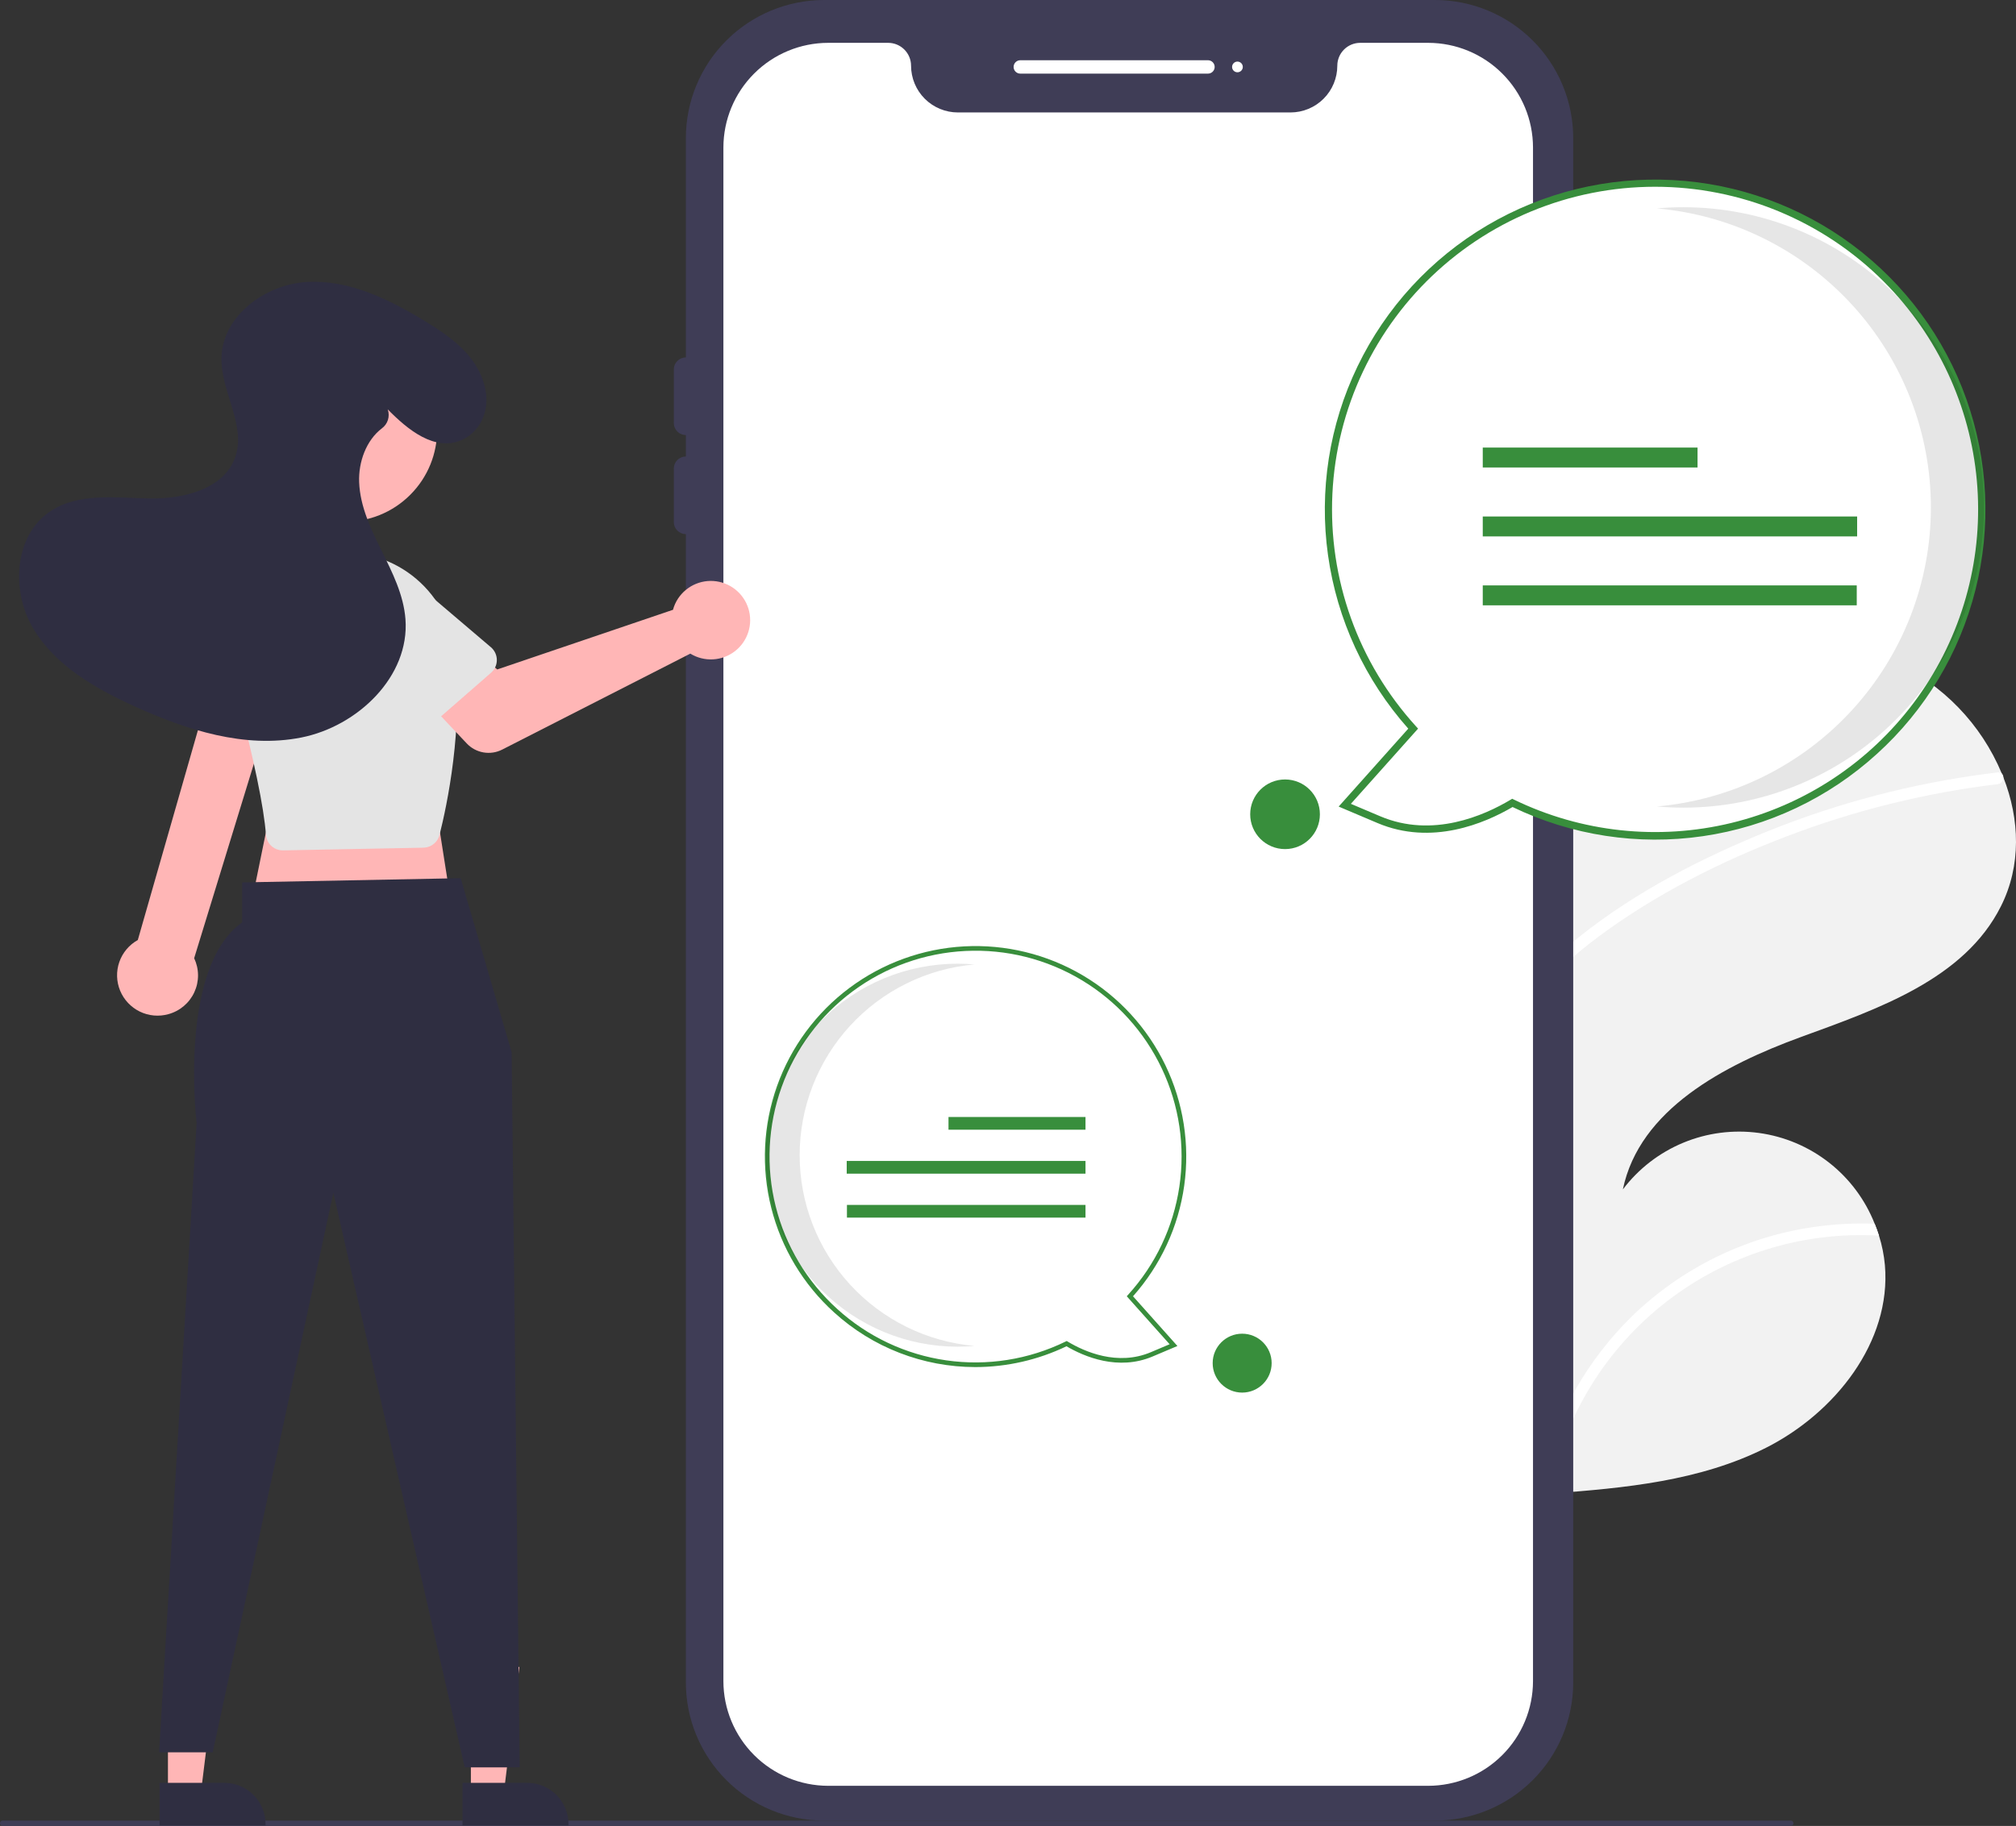 <svg width="117" height="106" viewBox="0 0 117 106" fill="none" xmlns="http://www.w3.org/2000/svg">
<rect x="0" y="0" width="117" height="106" fill="#333333" stroke="none"/>
<g clip-path="url(#clip0_4_313)">
<path d="M89.197 42.154C88.951 42.324 88.708 42.496 88.467 42.673C86.135 49.409 84.952 56.488 84.965 63.614C84.964 64.439 84.981 65.261 85.018 66.081C85.275 72.231 86.45 78.309 88.502 84.113C88.611 84.418 88.721 84.722 88.833 85.025C88.914 85.243 88.996 85.462 89.083 85.677C89.171 85.786 89.257 85.892 89.344 85.999C89.35 86.003 89.355 86.011 89.361 86.016C89.396 86.059 89.431 86.102 89.462 86.144C89.612 86.326 89.763 86.507 89.913 86.69L89.794 86.703L89.498 86.736L89.499 86.737C89.599 86.731 89.701 86.723 89.801 86.713C89.838 86.712 89.877 86.71 89.915 86.706C89.948 86.704 89.983 86.7 90.016 86.698C94.296 86.387 98.672 85.974 102.491 84.046C106.489 82.027 109.771 77.905 109.392 73.447C109.34 72.864 109.225 72.287 109.048 71.729C108.974 71.495 108.889 71.266 108.798 71.039C108.247 69.643 107.334 68.419 106.152 67.493C104.97 66.567 103.563 65.972 102.075 65.769C100.587 65.566 99.072 65.763 97.685 66.339C96.298 66.915 95.09 67.85 94.184 69.047C95.145 64.402 100.06 61.83 104.518 60.2C108.979 58.571 114.003 56.85 116.127 52.607C117.313 50.246 117.222 47.562 116.267 45.123C116.238 45.05 116.207 44.975 116.175 44.902C114.981 42.035 112.749 39.724 109.924 38.431C104.635 36.107 98.392 37.295 93.196 39.82C91.806 40.496 90.469 41.276 89.197 42.154Z" fill="#F2F2F2"/>
<path d="M105.375 71.213C101.327 71.771 97.566 73.616 94.648 76.474C92.164 78.934 90.388 82.017 89.508 85.399C89.457 85.593 89.411 85.786 89.368 85.979C89.257 85.789 89.148 85.593 89.04 85.4C88.971 85.276 88.9 85.15 88.833 85.025C88.914 85.243 88.996 85.462 89.083 85.677C89.171 85.786 89.257 85.892 89.344 85.999C89.35 86.003 89.355 86.011 89.361 86.016C89.396 86.059 89.431 86.102 89.462 86.144C89.612 86.326 89.763 86.507 89.913 86.69L89.794 86.703L89.498 86.736L89.499 86.738C89.599 86.731 89.701 86.723 89.801 86.713C89.838 86.712 89.877 86.711 89.915 86.706C89.924 86.647 89.937 86.59 89.95 86.531C90.807 82.176 93.213 78.278 96.724 75.557C100.234 72.836 104.612 71.476 109.048 71.729C108.974 71.495 108.889 71.267 108.798 71.039C107.654 70.997 106.509 71.056 105.375 71.213Z" fill="white"/>
<path d="M91.095 54.841C89.519 56.136 88.141 57.654 87.005 59.347C86.414 60.249 85.908 61.204 85.494 62.199C85.298 62.661 85.121 63.136 84.964 63.614C84.964 64.439 84.981 65.261 85.018 66.081C85.141 65.454 85.298 64.834 85.487 64.224C85.585 63.89 85.695 63.561 85.813 63.235C87.141 59.591 89.713 56.644 92.8 54.352C96.109 51.899 99.878 50 103.719 48.54C107.656 47.038 111.761 46.024 115.945 45.52C116.039 45.508 116.125 45.46 116.185 45.386C116.245 45.312 116.275 45.218 116.267 45.123C116.266 45.04 116.233 44.961 116.175 44.902C116.144 44.874 116.107 44.855 116.067 44.844C116.028 44.833 115.986 44.832 115.945 44.84C115.429 44.903 114.914 44.967 114.4 45.045C110.122 45.683 105.939 46.849 101.949 48.518C98.097 50.124 94.304 52.152 91.095 54.841Z" fill="white"/>
<path d="M111.428 34.092C112.222 34.092 112.866 33.449 112.866 32.656C112.866 31.862 112.222 31.219 111.428 31.219C110.634 31.219 109.99 31.862 109.99 32.656C109.99 33.449 110.634 34.092 111.428 34.092Z" fill="#F2F2F2"/>
<path d="M83.284 105.689H47.824C45.698 105.687 43.66 104.842 42.156 103.34C40.653 101.839 39.807 99.802 39.805 97.679V8.011C39.807 5.887 40.653 3.851 42.156 2.349C43.66 0.847 45.698 0.002 47.824 0H83.284C85.41 0.002 87.448 0.847 88.951 2.349C90.455 3.851 91.3 5.887 91.303 8.011V97.679C91.3 99.802 90.455 101.839 88.951 103.34C87.448 104.842 85.41 105.687 83.284 105.689Z" fill="#3F3D56"/>
<path d="M82.887 2.487H78.94C78.588 2.487 78.25 2.627 78.001 2.876C77.752 3.125 77.612 3.462 77.612 3.814C77.611 4.534 77.324 5.224 76.815 5.732C76.306 6.241 75.615 6.527 74.895 6.528H55.59C54.87 6.527 54.18 6.241 53.67 5.732C53.161 5.224 52.875 4.534 52.874 3.814C52.874 3.462 52.733 3.125 52.484 2.876C52.235 2.627 51.898 2.487 51.545 2.487H48.065C46.453 2.489 44.907 3.13 43.767 4.269C42.627 5.408 41.985 6.952 41.983 8.562V97.593C41.985 99.204 42.627 100.748 43.767 101.887C44.907 103.026 46.453 103.667 48.065 103.669H82.887C84.5 103.667 86.045 103.026 87.185 101.887C88.326 100.748 88.967 99.204 88.969 97.593V8.562C88.967 6.952 88.326 5.408 87.185 4.269C86.045 3.13 84.5 2.489 82.887 2.487Z" fill="white"/>
<path d="M70.105 4.274H59.214C59.111 4.274 59.012 4.233 58.939 4.16C58.866 4.088 58.825 3.989 58.825 3.886C58.825 3.783 58.866 3.684 58.939 3.611C59.012 3.538 59.111 3.497 59.214 3.497H70.105C70.208 3.497 70.307 3.538 70.38 3.611C70.453 3.684 70.494 3.783 70.494 3.886C70.494 3.989 70.453 4.088 70.38 4.16C70.307 4.233 70.208 4.274 70.105 4.274Z" fill="white"/>
<path d="M71.816 4.196C71.988 4.196 72.127 4.057 72.127 3.886C72.127 3.714 71.988 3.575 71.816 3.575C71.644 3.575 71.505 3.714 71.505 3.886C71.505 4.057 71.644 4.196 71.816 4.196Z" fill="white"/>
<path d="M91.614 35.359C91.428 35.359 91.25 35.285 91.119 35.154C90.988 35.023 90.914 34.845 90.914 34.66V20.982C90.914 20.797 90.987 20.619 91.119 20.488C91.25 20.357 91.428 20.283 91.614 20.283C91.799 20.283 91.978 20.357 92.109 20.488C92.24 20.619 92.314 20.797 92.314 20.982V34.66C92.314 34.845 92.24 35.023 92.109 35.154C91.977 35.285 91.799 35.359 91.614 35.359Z" fill="#3F3D56"/>
<path d="M39.805 25.257C39.619 25.256 39.441 25.183 39.31 25.052C39.179 24.92 39.105 24.743 39.105 24.557V21.449C39.105 21.263 39.179 21.085 39.31 20.954C39.441 20.823 39.619 20.749 39.805 20.749C39.991 20.749 40.169 20.823 40.3 20.954C40.431 21.085 40.505 21.263 40.505 21.449V24.557C40.505 24.743 40.431 24.92 40.3 25.052C40.169 25.183 39.991 25.256 39.805 25.257Z" fill="#3F3D56"/>
<path d="M39.805 31.007C39.619 31.007 39.441 30.933 39.31 30.802C39.179 30.671 39.105 30.493 39.105 30.308V27.199C39.105 27.014 39.179 26.836 39.31 26.705C39.441 26.574 39.619 26.5 39.805 26.5C39.991 26.5 40.169 26.574 40.3 26.705C40.431 26.836 40.505 27.014 40.505 27.199V30.308C40.505 30.493 40.431 30.671 40.3 30.802C40.169 30.933 39.991 31.007 39.805 31.007Z" fill="#3F3D56"/>
<path d="M103.929 106H0.156C0.114 106 0.075 105.984 0.046 105.955C0.016 105.925 0 105.886 0 105.845C0 105.803 0.016 105.764 0.046 105.735C0.075 105.706 0.114 105.689 0.156 105.689H103.929C103.97 105.689 104.009 105.706 104.039 105.735C104.068 105.764 104.084 105.803 104.084 105.845C104.084 105.886 104.068 105.925 104.039 105.955C104.009 105.984 103.97 106 103.929 106Z" fill="#3F3D56"/>
<path d="M9.747 104.119H11.654L12.562 96.769H9.747L9.747 104.119Z" fill="#FFB6B6"/>
<path d="M9.261 103.497L13.017 103.497H13.017C13.652 103.497 14.261 103.749 14.71 104.197C15.159 104.646 15.411 105.254 15.411 105.888V105.966L9.261 105.966L9.261 103.497Z" fill="#2F2E41"/>
<path d="M27.328 104.119H29.235L30.142 96.769H27.328L27.328 104.119Z" fill="#FFB6B6"/>
<path d="M26.841 103.497L30.598 103.497H30.598C31.233 103.497 31.841 103.749 32.29 104.197C32.739 104.646 32.992 105.254 32.992 105.888V105.966L26.841 105.966L26.841 103.497Z" fill="#2F2E41"/>
<path d="M25.025 45.073L26.269 53L14.445 53.155L16.001 45.539L25.025 45.073Z" fill="#FFB6B6"/>
<path d="M26.736 50.98L29.692 61.082L30.159 102.597H26.97L19.346 69.242L12.345 101.726H9.233L11.411 65.201C11.411 65.201 10.322 56.186 14.056 53.544V51.225L26.736 50.98Z" fill="#2F2E41"/>
<path d="M9.772 58.874C10.102 58.784 10.407 58.623 10.668 58.403C10.928 58.183 11.137 57.908 11.279 57.598C11.422 57.289 11.495 56.952 11.493 56.611C11.491 56.27 11.414 55.933 11.268 55.625L16.298 39.242L12.598 38.51L7.998 54.569C7.496 54.848 7.114 55.302 6.925 55.844C6.736 56.386 6.752 56.978 6.971 57.509C7.19 58.039 7.596 58.471 8.112 58.723C8.628 58.975 9.219 59.028 9.772 58.874Z" fill="#FFB6B6"/>
<path d="M23.807 28.726C25.891 26.643 25.891 23.268 23.807 21.186C21.723 19.104 18.344 19.104 16.26 21.186C14.176 23.268 14.176 26.643 16.26 28.726C18.344 30.807 21.723 30.807 23.807 28.726Z" fill="#FFB6B6"/>
<path d="M16.218 49.347C16.008 49.306 15.818 49.197 15.677 49.037C15.535 48.877 15.45 48.675 15.434 48.462C15.317 46.857 14.736 44.067 13.709 40.17C13.478 39.289 13.435 38.37 13.585 37.471C13.734 36.573 14.072 35.716 14.576 34.958C15.08 34.199 15.739 33.555 16.509 33.069C17.28 32.582 18.145 32.264 19.047 32.135C19.903 32.011 20.774 32.06 21.61 32.279C22.447 32.498 23.23 32.882 23.915 33.408C24.6 33.935 25.172 34.593 25.598 35.345C26.024 36.096 26.294 36.925 26.394 37.783C26.902 42.255 25.943 46.747 25.508 48.471C25.455 48.679 25.335 48.863 25.167 48.996C25 49.13 24.793 49.204 24.578 49.209L16.428 49.366C16.357 49.367 16.287 49.361 16.218 49.347Z" fill="#E4E4E4"/>
<path d="M39.178 35.06C39.129 35.17 39.089 35.283 39.058 35.399L28.856 38.863L26.884 37.142L23.896 39.775L27.09 43.16C27.348 43.433 27.688 43.615 28.058 43.679C28.429 43.744 28.811 43.686 29.145 43.515L40.063 37.944C40.457 38.186 40.917 38.302 41.379 38.277C41.842 38.252 42.285 38.087 42.652 37.803C43.018 37.52 43.289 37.132 43.429 36.691C43.569 36.25 43.572 35.777 43.436 35.334C43.3 34.892 43.033 34.502 42.67 34.215C42.306 33.928 41.864 33.758 41.402 33.728C40.94 33.698 40.48 33.81 40.082 34.048C39.685 34.286 39.37 34.639 39.178 35.06Z" fill="#FFB6B6"/>
<path d="M28.5 39.052L24.781 42.297C24.675 42.389 24.55 42.458 24.416 42.498C24.281 42.538 24.139 42.548 24 42.529C23.861 42.509 23.728 42.459 23.61 42.384C23.491 42.308 23.391 42.207 23.315 42.089L20.655 37.951C20.185 37.407 19.95 36.7 20.002 35.984C20.053 35.267 20.387 34.601 20.93 34.13C21.473 33.659 22.18 33.422 22.897 33.472C23.614 33.522 24.282 33.853 24.755 34.394L28.491 37.573C28.598 37.664 28.684 37.777 28.743 37.904C28.802 38.032 28.834 38.17 28.834 38.31C28.835 38.451 28.806 38.59 28.748 38.718C28.691 38.846 28.606 38.96 28.5 39.052Z" fill="#E4E4E4"/>
<path d="M15.71 43.437L11.114 41.633C10.984 41.582 10.865 41.503 10.768 41.402C10.67 41.301 10.596 41.18 10.549 41.047C10.503 40.915 10.485 40.774 10.498 40.634C10.511 40.495 10.554 40.359 10.624 40.238L13.076 35.973C13.343 35.306 13.863 34.771 14.524 34.487C15.184 34.203 15.93 34.192 16.599 34.456C17.267 34.721 17.803 35.24 18.089 35.899C18.375 36.558 18.388 37.303 18.125 37.971L17.021 42.748C16.989 42.885 16.928 43.013 16.842 43.124C16.757 43.235 16.648 43.327 16.523 43.392C16.399 43.458 16.262 43.495 16.122 43.503C15.982 43.511 15.841 43.488 15.71 43.437Z" fill="#E4E4E4"/>
<path d="M22.501 23.762C23.664 24.948 25.243 26.243 26.811 25.536C27.841 25.071 28.362 23.936 28.203 22.819C27.918 20.809 26.275 19.623 24.672 18.647C22.588 17.377 20.271 16.236 17.834 16.367C15.397 16.499 12.901 18.337 12.853 20.774C12.814 22.735 14.289 24.665 13.657 26.521C13.021 28.389 10.661 28.971 8.685 28.936C6.71 28.902 4.555 28.589 2.913 29.686C0.818 31.086 0.635 34.292 1.915 36.461C3.194 38.63 5.511 39.957 7.804 41.001C10.842 42.385 14.21 43.463 17.485 42.814C20.76 42.164 23.783 39.269 23.531 35.943C23.425 34.538 22.776 33.24 22.15 31.978C21.524 30.715 20.898 29.401 20.843 27.993C20.797 26.82 21.253 25.558 22.164 24.866C22.328 24.745 22.45 24.576 22.512 24.382C22.574 24.188 22.573 23.98 22.509 23.786L22.501 23.762Z" fill="#2F2E41"/>
<path d="M87.772 46.61C86.088 47.618 83.09 48.882 80.026 47.583L78.045 46.744L82.014 42.298C78.847 38.809 77.094 34.266 77.099 29.556C77.104 24.846 78.866 20.306 82.04 16.824C85.215 13.341 89.575 11.166 94.269 10.721C98.963 10.277 103.654 11.596 107.427 14.421C111.2 17.247 113.783 21.375 114.673 26C115.563 30.626 114.696 35.417 112.241 39.438C109.785 43.459 105.918 46.422 101.393 47.748C96.869 49.074 92.013 48.668 87.772 46.61Z" fill="white"/>
<path d="M87.782 46.849C86.165 47.798 83.084 49.109 79.943 47.778L77.69 46.823L81.73 42.299C79.217 39.474 77.596 35.97 77.072 32.227C76.548 28.484 77.145 24.67 78.787 21.265C80.428 17.86 83.042 15.016 86.298 13.092C89.555 11.169 93.308 10.25 97.086 10.453C100.864 10.656 104.497 11.971 107.528 14.233C110.559 16.494 112.852 19.602 114.119 23.163C115.386 26.724 115.57 30.58 114.647 34.245C113.724 37.911 111.737 41.221 108.934 43.76C106.12 46.326 102.602 47.991 98.832 48.541C95.062 49.092 91.214 48.502 87.782 46.849ZM109.942 16.994C108.289 15.171 106.292 13.692 104.066 12.64C101.84 11.588 99.428 10.985 96.969 10.864C94.509 10.744 92.05 11.108 89.731 11.938C87.413 12.767 85.281 14.044 83.457 15.697C81.633 17.35 80.153 19.345 79.101 21.57C78.049 23.794 77.446 26.203 77.327 28.661C77.207 31.118 77.574 33.574 78.405 35.89C79.236 38.206 80.516 40.335 82.171 42.156L82.299 42.297L78.399 46.664L80.108 47.388C83.142 48.674 86.143 47.339 87.663 46.428L87.761 46.369L87.864 46.419C91.781 48.321 96.237 48.8 100.47 47.776C104.702 46.752 108.445 44.288 111.057 40.807C113.668 37.327 114.985 33.046 114.782 28.701C114.579 24.356 112.868 20.217 109.942 16.994Z" fill="#388E3C"/>
<path opacity="0.1" d="M112.061 29.457C112.061 25.102 110.428 20.904 107.484 17.692C104.541 14.479 100.5 12.483 96.157 12.098C96.665 12.053 97.179 12.029 97.699 12.029C102.324 12.032 106.759 13.869 110.029 17.137C113.299 20.405 115.136 24.837 115.136 29.457C115.136 34.078 113.299 38.51 110.029 41.778C106.759 45.046 102.324 46.883 97.699 46.886C97.18 46.886 96.667 46.861 96.159 46.817C100.502 46.431 104.542 44.435 107.485 41.222C110.428 38.01 112.061 33.812 112.061 29.457Z" fill="black"/>
<path d="M98.518 25.982H86.053V27.138H98.518V25.982Z" fill="#388E3C"/>
<path d="M107.78 29.983H86.053V31.139H107.78V29.983Z" fill="#388E3C"/>
<path d="M107.758 33.983H86.053V35.14H107.758V33.983Z" fill="#388E3C"/>
<path d="M48.494 76.083C46.722 74.478 45.467 72.384 44.887 70.067C44.306 67.749 44.427 65.311 45.233 63.062C46.04 60.813 47.496 58.853 49.417 57.43C51.339 56.008 53.639 55.186 56.028 55.07C58.417 54.953 60.786 55.547 62.837 56.776C64.888 58.005 66.528 59.814 67.55 61.974C68.572 64.134 68.93 66.549 68.578 68.912C68.226 71.275 67.181 73.481 65.574 75.251L68.106 78.086L66.843 78.621C64.888 79.45 62.975 78.644 61.902 78.001C59.731 79.054 57.294 79.435 54.904 79.093C52.514 78.751 50.282 77.703 48.494 76.083Z" fill="white"/>
<path d="M56.602 79.361C53.568 79.358 50.645 78.225 48.403 76.183C46.616 74.564 45.348 72.452 44.76 70.114C44.171 67.776 44.288 65.317 45.096 63.045C45.904 60.774 47.367 58.792 49.3 57.349C51.234 55.907 53.551 55.068 55.961 54.938C58.37 54.809 60.764 55.395 62.842 56.622C64.919 57.849 66.586 59.663 67.633 61.834C68.68 64.006 69.061 66.439 68.727 68.827C68.392 71.214 67.359 73.449 65.755 75.251L68.332 78.137L66.895 78.745C64.892 79.594 62.927 78.758 61.895 78.153C60.243 78.946 58.434 79.359 56.602 79.361ZM48.584 75.983C50.349 77.592 52.557 78.633 54.922 78.971C57.286 79.309 59.698 78.929 61.843 77.879L61.909 77.847L61.971 77.885C62.94 78.466 64.855 79.317 66.79 78.497L67.88 78.035L65.393 75.25L65.474 75.16C67.063 73.41 68.097 71.229 68.444 68.892C68.792 66.555 68.439 64.168 67.428 62.032C66.418 59.896 64.796 58.107 62.768 56.892C60.74 55.676 58.397 55.089 56.035 55.205C53.672 55.32 51.398 56.132 49.498 57.539C47.598 58.945 46.158 60.883 45.361 63.107C44.563 65.332 44.444 67.742 45.018 70.034C45.592 72.326 46.833 74.396 48.584 75.983Z" fill="#388E3C"/>
<path opacity="0.1" d="M46.409 67.06C46.409 64.282 47.451 61.605 49.328 59.555C51.206 57.506 53.783 56.233 56.553 55.987C56.229 55.959 55.901 55.944 55.57 55.944C52.62 55.945 49.791 57.117 47.705 59.202C45.62 61.286 44.448 64.113 44.448 67.06C44.448 70.007 45.62 72.834 47.705 74.918C49.791 77.003 52.62 78.175 55.57 78.177C55.901 78.177 56.228 78.161 56.552 78.133C53.782 77.887 51.205 76.614 49.328 74.564C47.45 72.515 46.409 69.838 46.409 67.06Z" fill="black"/>
<path d="M62.998 64.843H55.047V65.581H62.998V64.843Z" fill="#388E3C"/>
<path d="M62.998 67.395H49.14V68.133H62.998V67.395Z" fill="#388E3C"/>
<path d="M62.998 69.947H49.153V70.684H62.998V69.947Z" fill="#388E3C"/>
<path d="M72.09 80.842C73.035 80.842 73.801 80.076 73.801 79.132C73.801 78.188 73.035 77.423 72.09 77.423C71.144 77.423 70.378 78.188 70.378 79.132C70.378 80.076 71.144 80.842 72.09 80.842Z" fill="#388E3C"/>
<path d="M74.579 49.291C75.696 49.291 76.601 48.386 76.601 47.27C76.601 46.154 75.696 45.249 74.579 45.249C73.462 45.249 72.556 46.154 72.556 47.27C72.556 48.386 73.462 49.291 74.579 49.291Z" fill="#388E3C"/>
</g>
<defs>
<clipPath id="clip0_4_313">
<rect width="117" height="106" fill="white"/>
</clipPath>
</defs>
</svg>
